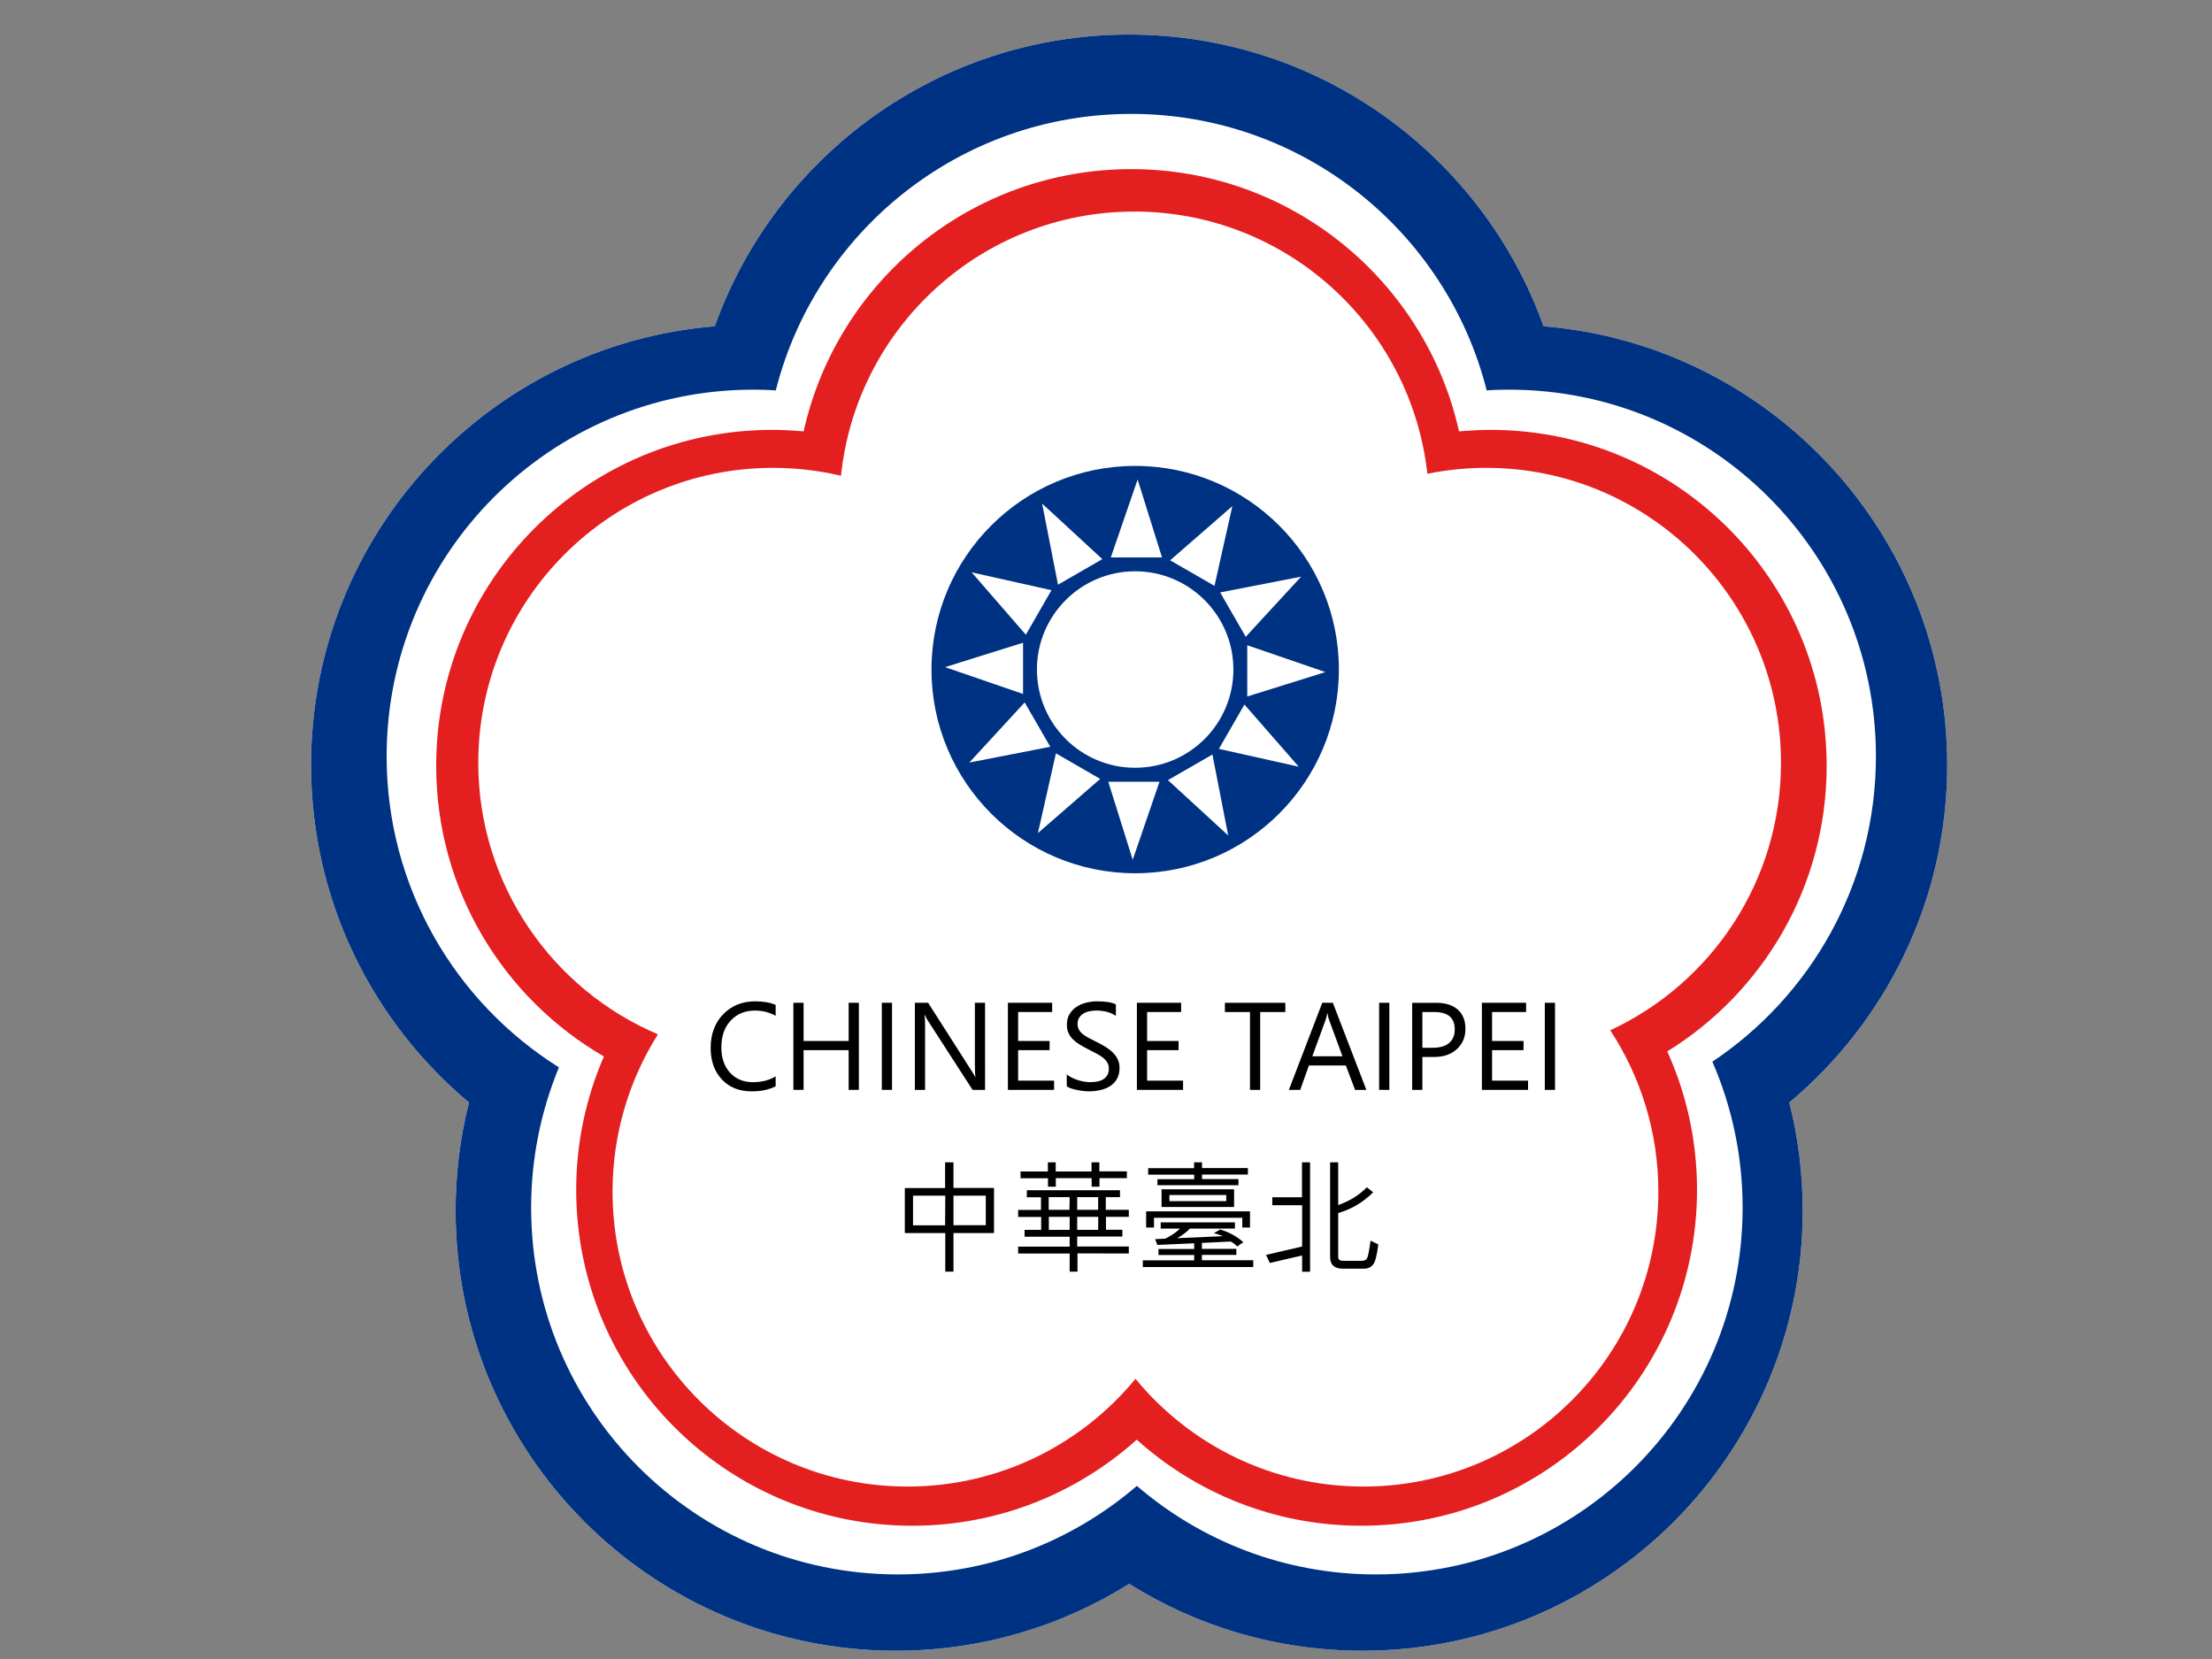 <svg width="640" height="480" xmlns="http://www.w3.org/2000/svg" xml:space="preserve" version="1.1">
 <rect width="100%" height="100%" fill="#808080" stroke="none"/>

 <g>
  <title>Layer 1</title>
  <path id="svg_1" fill-rule="evenodd" fill="#ffffff" d="m563.39,221.32c0,-66.792 -51.373,-121.57 -116.79,-126.92c-17.61,-49.223 -64.67,-84.403 -119.9,-84.403c-55.257,0 -102.28,35.181 -119.89,84.403c-65.415,5.346 -116.81,60.123 -116.81,126.92c0,39.217 17.776,74.315 45.695,97.659c-2.536,9.991 -3.873,20.492 -3.873,31.267c0,70.334 57.009,127.36 127.36,127.36c24.805,0 47.955,-7.083 67.522,-19.36c19.568,12.277 42.691,19.36 67.536,19.36c70.32,0 127.34,-57.022 127.34,-127.36c0,-10.774 -1.339,-21.275 -3.874,-31.267c27.906,-23.344 45.681,-58.441 45.681,-97.659l0.003,0z"/>
  <path id="svg_2" fill-rule="evenodd" fill="#003283" d="m328.43,134.8c-32.534,0 -58.923,26.402 -58.923,58.91c0,32.562 26.389,58.952 58.923,58.952c32.563,0 58.952,-26.39 58.952,-58.952c0,-32.508 -26.389,-58.91 -58.952,-58.91zm-0.014,87.339c-15.682,0 -28.4,-12.707 -28.4,-28.43c0,-15.668 12.719,-28.415 28.4,-28.415c15.71,0 28.442,12.746 28.442,28.415c0.001,15.723 -12.732,28.43 -28.442,28.43z"/>
  <path id="svg_3" fill-rule="evenodd" fill="#003283" d="m563.39,221.32c0,-66.792 -51.373,-121.57 -116.79,-126.92c-17.61,-49.223 -64.67,-84.403 -119.9,-84.403c-55.257,0 -102.28,35.181 -119.89,84.403c-65.415,5.346 -116.81,60.123 -116.81,126.92c0,39.217 17.776,74.315 45.695,97.659c-2.536,9.991 -3.873,20.492 -3.873,31.267c0,70.334 57.009,127.36 127.36,127.36c24.805,0 47.955,-7.083 67.522,-19.36c19.568,12.277 42.691,19.36 67.536,19.36c70.32,0 127.34,-57.022 127.34,-127.36c0,-10.774 -1.339,-21.275 -3.874,-31.267c27.906,-23.344 45.681,-58.441 45.681,-97.659l0.003,0zm-67.949,85.864c5.637,12.953 8.75,27.215 8.75,42.234c0,58.621 -47.5,106.11 -106.11,106.11c-26.403,0 -50.587,-9.66 -69.149,-25.617c-18.575,15.957 -42.732,25.617 -69.148,25.617c-58.621,0 -106.11,-47.487 -106.11,-106.11c0,-14.371 2.88,-28.069 8.048,-40.594c-29.931,-18.784 -49.857,-52.035 -49.857,-89.972c0,-58.607 47.486,-106.11 106.09,-106.11c2.205,0 4.354,0.042 6.504,0.221c11.629,-45.985 53.273,-80.007 102.85,-80.007c49.566,0 91.21,34.022 102.84,80.007c2.149,-0.179 4.342,-0.221 6.505,-0.221c58.607,0 106.11,47.5 106.11,106.11c0,36.821 -18.823,69.301 -47.334,88.332l0.011,0z"/>
  <path id="svg_4" fill-rule="evenodd" fill="#e41f20" d="m528.51,221.57c0,-53.702 -43.488,-97.191 -97.19,-97.191c-3.06,0 -6.159,0.179 -9.177,0.427c-9.688,-43.448 -48.479,-75.873 -94.82,-75.873c-46.356,0 -85.134,32.425 -94.808,75.873c-3.004,-0.248 -6.063,-0.427 -9.122,-0.427c-53.702,0 -97.192,43.489 -97.192,97.191c0,35.912 19.499,67.273 48.533,84.101c-5.153,11.85 -8.019,24.846 -8.019,38.583c0,53.701 43.545,97.191 97.205,97.191c24.97,0 47.748,-9.439 64.973,-24.9c17.212,15.461 39.989,24.9 64.96,24.9c53.659,0 97.15,-43.49 97.15,-97.191c0,-14.248 -3.06,-27.808 -8.614,-40.044c27.699,-17.102 46.121,-47.707 46.121,-82.64zm-62.615,76.521c8.792,13.435 13.917,29.462 13.917,46.687c0,47.128 -38.198,85.325 -85.312,85.325c-26.61,0 -50.312,-12.14 -65.965,-31.169c-15.655,19.029 -39.384,31.169 -65.952,31.169c-47.155,0 -85.354,-38.197 -85.354,-85.325c0,-16.716 4.823,-32.342 13.132,-45.516c-30.537,-12.968 -51.979,-43.284 -51.979,-78.547c0,-47.155 38.198,-85.354 85.354,-85.354c6.711,0 13.285,0.812 19.595,2.288c4.438,-42.939 40.734,-76.439 84.858,-76.439c43.917,0 80.089,33.197 84.788,75.873c5.513,-1.116 11.189,-1.722 17.005,-1.722c47.113,0 85.313,38.198 85.313,85.354c0.001,34.272 -20.201,63.817 -49.4,77.376z"/>
  <polygon id="svg_5" fill-rule="evenodd" fill="#ffffff" points="321.39,161.283 336.21,161.283 329.15,138.733 "/>
  <polygon id="svg_6" fill-rule="evenodd" fill="#ffffff" points="306.11,169.173 318.94,161.773 301.52,145.703 "/>
  <polygon id="svg_7" fill-rule="evenodd" fill="#ffffff" points="296.81,183.643 304.22,170.763 281.14,165.603 "/>
  <polygon id="svg_8" fill-rule="evenodd" fill="#ffffff" points="296,200.783 296,185.963 273.43,193.023 "/>
  <polygon id="svg_9" fill-rule="evenodd" fill="#ffffff" points="303.88,216.063 296.47,203.233 280.45,220.633 "/>
  <polygon id="svg_10" fill-rule="evenodd" fill="#ffffff" points="318.32,225.363 305.51,217.963 300.3,241.043 "/>
  <polygon id="svg_11" fill-rule="evenodd" fill="#ffffff" points="335.48,226.193 320.66,226.193 327.73,248.753 "/>
  <polygon id="svg_12" fill-rule="evenodd" fill="#ffffff" points="350.79,218.303 337.93,225.713 355.36,241.733 "/>
  <polygon id="svg_13" fill-rule="evenodd" fill="#ffffff" points="360.05,203.843 352.66,216.673 375.77,221.833 "/>
  <polygon id="svg_14" fill-rule="evenodd" fill="#ffffff" points="360.87,186.693 360.87,201.513 383.47,194.453 "/>
  <polygon id="svg_15" fill-rule="evenodd" fill="#ffffff" points="353.03,171.413 360.43,184.243 376.46,166.843 "/>
  <polygon id="svg_16" fill-rule="evenodd" fill="#ffffff" points="338.56,162.113 351.39,169.513 356.56,146.433 "/>
  <g id="svg_17" transform="matrix(0.09 0 0 0.09 -80.42 -66.279)">
   <path id="svg_18" d="m3387.107,4228.495c-20.698,10.934 -46.471,16.402 -77.322,16.402c-39.833,0 -71.724,-12.822 -95.677,-38.466s-35.928,-59.293 -35.928,-100.948c0,-44.779 13.473,-80.966 40.419,-108.563s61.116,-41.394 102.51,-41.395c26.555,0 48.554,3.84 65.997,11.52l0,34.951c-20.047,-11.195 -42.176,-16.792 -66.388,-16.792c-32.152,0 -58.219,10.739 -78.2,32.218c-19.981,21.478 -29.972,50.181 -29.972,86.109c0,34.105 9.34,61.278 28.02,81.52c18.679,20.242 43.185,30.363 73.515,30.363c28.117,0 52.459,-6.248 73.026,-18.745l-0.001,31.826z"/>
   <path id="svg_19" d="m3654.587,4240.158l-32.803,0l0,-127.698l-144.882,0l0,127.698l-32.803,0l0,-279.999l32.803,0l0,122.821l144.882,0l0,-122.821l32.803,0l0,279.999z"/>
   <path id="svg_20" d="m3761.224,4240.158l-32.803,0l0,-279.999l32.803,0l0,279.999z"/>
   <path id="svg_21" d="m4060.363,4240.158l-40.223,0l-144.104,-223.182c-3.645,-5.597 -6.639,-11.455 -8.982,-17.573l-1.172,0c1.041,5.988 1.562,18.81 1.562,38.466l0,202.288l-32.803,0l0,-279.999l42.566,0l140.194,219.661c5.858,9.112 9.633,15.36 11.325,18.745l0.781,0c-1.302,-8.071 -1.953,-21.804 -1.953,-41.2l0,-197.211l32.803,0l0.006,280.006z"/>
   <path id="svg_22" d="m4282.189,4240.158l-148.392,0l0,-279.999l142.149,0l0,29.679l-109.345,0l0,93.138l101.144,0l0,29.484l-101.144,0l0,98.019l115.59,0l-0.002,29.678z"/>
   <path id="svg_23" d="m4322.956,4228.828l0,-38.661c4.426,3.905 9.73,7.42 15.913,10.544s12.692,5.76 19.526,7.908c6.834,2.148 13.701,3.808 20.6,4.979c6.899,1.172 13.277,1.757 19.136,1.757c20.177,0 35.243,-3.742 45.202,-11.227c9.958,-7.485 14.937,-18.257 14.937,-32.315c-0,-7.55 -1.66,-14.124 -4.979,-19.721c-3.32,-5.597 -7.908,-10.707 -13.766,-15.328c-5.858,-4.621 -12.79,-9.047 -20.795,-13.277c-8.006,-4.23 -16.63,-8.689 -25.872,-13.375c-9.763,-4.946 -18.875,-9.958 -27.336,-15.035c-8.461,-5.077 -15.816,-10.674 -22.064,-16.792s-11.162,-13.05 -14.743,-20.795c-3.58,-7.745 -5.37,-16.824 -5.37,-27.239c0,-12.756 2.799,-23.853 8.396,-33.292c5.597,-9.437 12.952,-17.215 22.064,-23.333c9.112,-6.118 19.493,-10.674 31.143,-13.668c11.65,-2.994 23.529,-4.491 35.634,-4.491c27.597,0 47.708,3.32 60.334,9.958l0,36.904c-16.532,-11.455 -37.749,-17.183 -63.654,-17.183c-7.16,0 -14.319,0.749 -21.478,2.245c-7.16,1.497 -13.538,3.938 -19.136,7.322c-5.597,3.385 -10.153,7.745 -13.668,13.082c-3.515,5.337 -5.272,11.846 -5.272,19.526c0,7.16 1.334,13.343 4.003,18.549c2.668,5.207 6.606,9.958 11.813,14.254c5.207,4.296 11.552,8.461 19.038,12.496c7.485,4.036 16.109,8.461 25.872,13.277c10.023,4.947 19.526,10.154 28.508,15.62c8.982,5.467 16.858,11.52 23.627,18.159c6.769,6.639 12.139,13.994 16.109,22.064c3.97,8.071 5.955,17.313 5.955,27.727c-0,13.798 -2.701,25.482 -8.103,35.049c-5.402,9.568 -12.692,17.345 -21.869,23.333c-9.177,5.988 -19.753,10.316 -31.729,12.985c-11.976,2.668 -24.602,4.003 -37.88,4.003c-4.426,0 -9.893,-0.358 -16.402,-1.074c-6.509,-0.716 -13.147,-1.757 -19.917,-3.124c-6.769,-1.367 -13.18,-3.059 -19.232,-5.077c-6.053,-2.018 -10.902,-4.263 -14.547,-6.736l0.003,0.002z"/>
   <path id="svg_24" d="m4696.851,4240.158l-148.392,0l0,-279.999l142.149,0l0,29.679l-109.345,0l0,93.138l101.144,0l0,29.484l-101.144,0l0,98.019l115.59,0l-0.002,29.678z"/>
   <path id="svg_25" d="m5025.648,3989.895l-80.836,0l0,250.319l-32.803,0l0,-250.319l-80.642,0l0,-29.679l194.279,0l0.002,29.679z"/>
   <path id="svg_26" d="m5286.13,4240.158l-36.318,0l-29.679,-78.494l-118.722,0l-27.922,78.494l-36.513,0l107.392,-279.999l33.975,0l107.788,279.999zm-76.736,-107.978l-43.933,-119.3c-1.432,-3.905 -2.864,-10.153 -4.296,-18.745l-0.781,0c-1.302,7.941 -2.799,14.189 -4.491,18.745l-43.542,119.3l97.043,0z"/>
   <path id="svg_27" d="m5359.999,4240.158l-32.803,0l0,-279.999l32.803,0l0,279.999z"/>
   <path id="svg_28" d="m5466.191,4134.41l0,105.829l-32.803,0l0,-279.999l76.932,0c29.939,0 53.143,7.29 69.609,21.869c16.466,14.579 24.7,35.147 24.7,61.702c-0,26.555 -9.145,48.294 -27.433,65.216c-18.289,16.922 -42.989,25.384 -74.1,25.384l-36.904,-0.001zm0,-144.493l0,114.812l34.366,0c22.649,0 39.93,-5.174 51.841,-15.523c11.91,-10.348 17.866,-24.96 17.866,-43.836c-0,-36.969 -21.869,-55.453 -65.606,-55.453l-38.467,0z"/>
   <path id="svg_29" d="m5805.874,4240.158l-148.392,0l0,-279.999l142.149,0l0,29.679l-109.345,0l0,93.138l101.144,0l0,29.484l-101.144,0l0,98.019l115.59,0l-0.002,29.678z"/>
   <path id="svg_30" d="m5892.627,4240.158l-32.803,0l0,-279.999l32.803,0l0,279.999z"/>
   <path id="svg_31" d="m4089.021,4700.474l-130.241,0l0,123.987l-26.359,0l0,-123.987l-130.041,0l0,-144.682l129.453,0l0,-82.789l26.946,0l0,82.399l130.241,0l0.002,145.072zm-26.359,-25.189l0,-95.09l-103.878,0l0,95.09l103.878,0zm-130.819,0.391l0.585,-95.481l-103.682,0l0,95.481l103.097,0z"/>
   <path id="svg_32" d="m4516.235,4523.857l-88.061,0l0,27.531l-25.189,0l0,-27.531l-115.201,0l0,27.531l-25.189,0l0,-27.141l-88.256,0l0,-21.674l87.867,0l0,-29.484l25.189,0l0,29.484l115.201,0l0,-29.484l25.189,0l0,29.093l88.452,0l-0.001,21.675zm6.248,242.31l-164.998,-0.391l0,58.772l-25.189,0l0,-58.383l-165.576,0l0,-22.064l165.576,0l0,-31.827l-144.882,0l0,-22.064l53.305,0l0,-41.589l-74.003,0l0,-22.455l73.417,0l0,-40.809l-45.495,0l0,-22.65l299.527,0l0,22.259l-45.691,0l0,40.809l74.003,0l0,22.455l-73.417,0l0,41.589l52.72,0l0,21.869l-145.27,0l0,32.022l165.965,0l0.008,22.455zm-98.606,-140.394l0,-40.809l-67.363,0l0,40.809l67.363,0zm-92.162,0l0.585,-40.809l-67.364,0l0,40.809l66.779,0zm92.162,64.435l0.39,-41.98l-67.754,0l0,41.98l67.364,0zm-91.575,0l0,-41.98l-66.973,0l0,41.98l66.973,0z"/>
   <path id="svg_33" d="m4905.237,4512.304l-147.414,0l0,14.645l117.156,0l0,19.721l-260.471,0l0,-19.33l118.134,0l0,-14.645l-148.003,0l0,-20.892l147.614,0l0,-18.745l25.578,0l0,18.354l147.414,0l-0.008,20.892zm-44.323,104.267l-233.135,0l0,-56.82l233.135,0l0,56.82zm-25.189,-18.745l0,-19.721l-182.76,0l0,19.721l182.76,0zm76.345,84.742l-24.797,0l0,-31.241l-283.909,0l0,31.241l-25.189,0l0,-51.939l333.895,0l0,51.939zm10.349,127.109l-354.978,0l0,-21.478l165.187,0l0,-17.183l-114.812,0l0,-19.33l114.812,0l0,-18.354l-118.134,5.272l-7.615,-18.549l32.413,-1.562c19.656,-9.502 35.537,-20.307 47.643,-32.413l-61.897,0l0,-19.917l238.6,0l0,19.917l-144.682,0c-10.414,10.804 -24.017,21.087 -40.809,30.85l146.837,-6.443c-9.243,-3.905 -18.875,-7.094 -28.899,-9.568l20.112,-11.911c27.987,8.201 52.784,21.804 74.394,40.809l-19.721,13.863c-5.077,-5.858 -11.977,-11.195 -20.698,-16.011l-92.747,4.491l0,19.135l110.711,0l0,19.33l-110.711,0l0,17.183l164.998,0l-0.005,21.871z"/>
   <path id="svg_34" d="m5324.453,4737.019c-4.296,35.017 -9.991,56.755 -17.085,65.216c-7.095,8.461 -16.5,12.692 -28.214,12.692l-68.731,0c-27.206,0 -40.809,-12.431 -40.809,-37.294l0,-304.604l25.969,0l0,137.462c37.358,-13.147 68.014,-32.218 91.966,-57.211l20.502,16.011c-32.283,32.283 -69.773,54.542 -112.469,66.778l0,140.783c-0,8.591 5.207,12.887 15.62,12.887l59.944,0c8.07,0 13.701,-2.506 16.89,-7.517c3.189,-5.012 7.061,-24.114 11.618,-57.308l24.797,12.105zm-219.272,87.867l-25.578,0l0,-52.329l-103.878,24.017l-12.105,-25.969l115.979,-26.946l0,-132.774l-95.872,0l0,-25.578l95.481,0l0,-112.269l25.969,0l0.004,351.848z"/>
  </g>
 </g>
</svg>